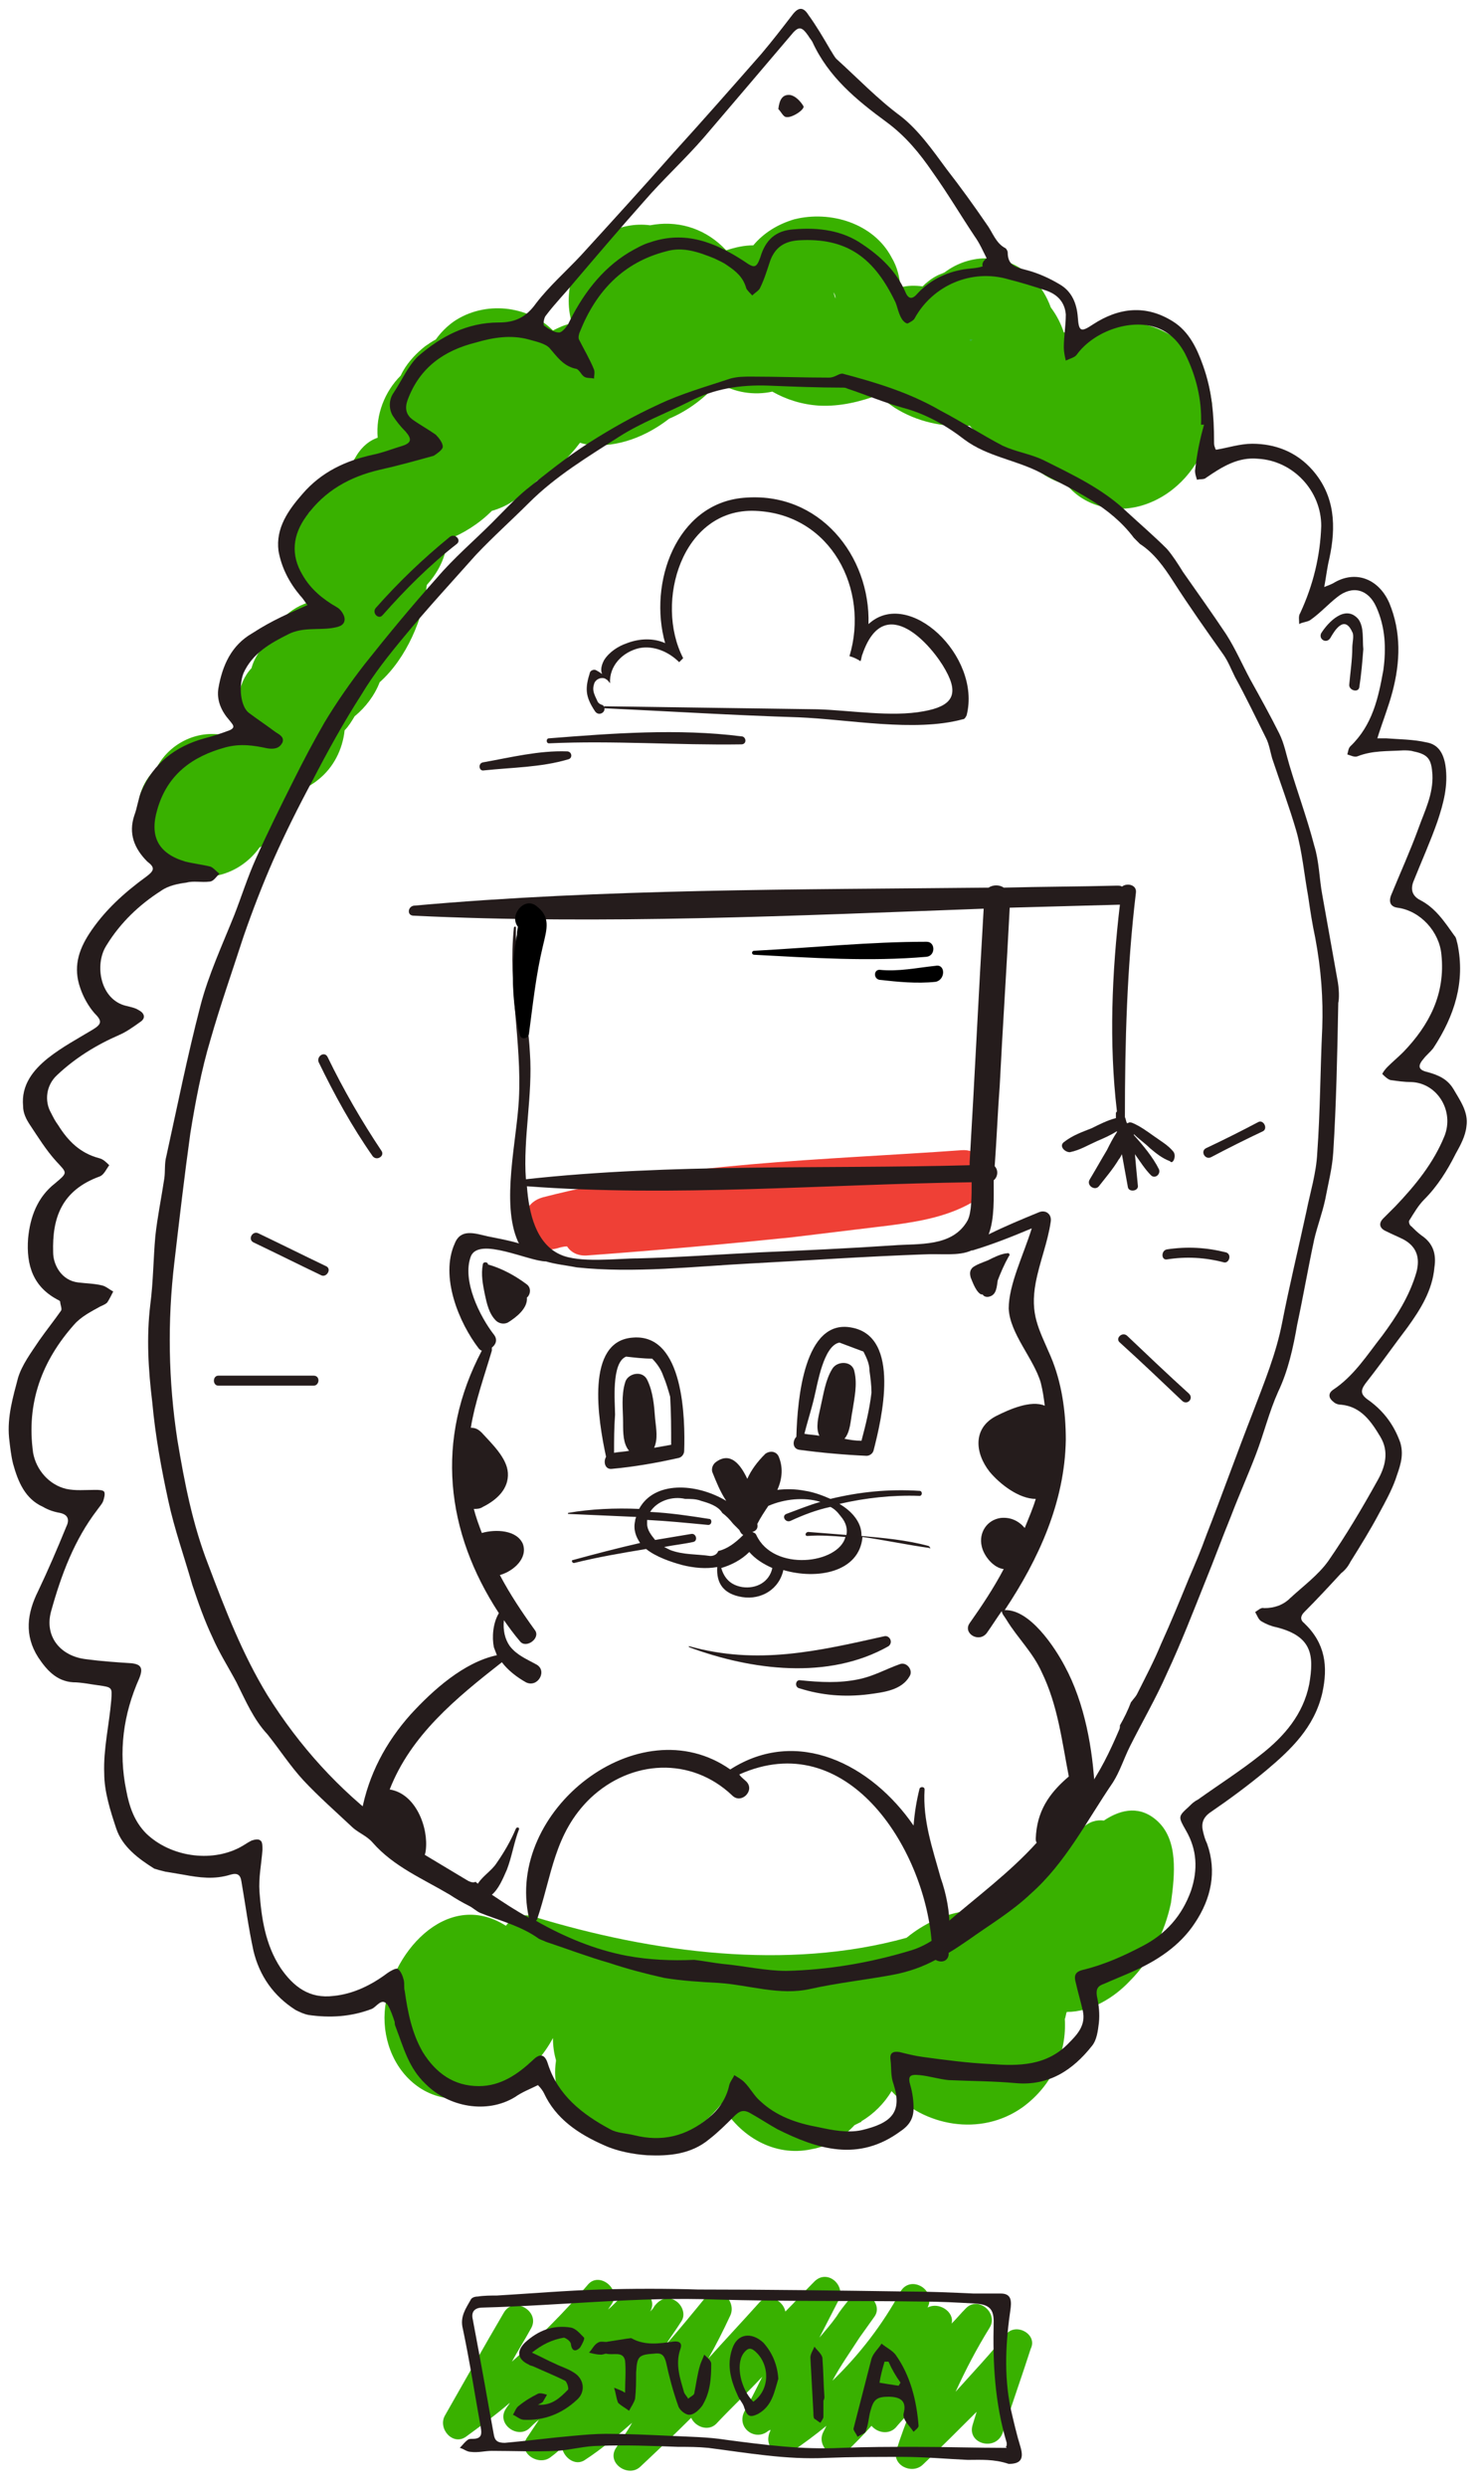 <svg width="80" height="134" viewBox="0 0 80 134" fill="none" xmlns="http://www.w3.org/2000/svg">
<path d="M65.34 22.021C65.34 21.859 65.34 21.697 65.286 21.481C65.016 19.105 62.91 17.269 60.48 17.377C59.832 17.431 59.238 17.593 58.752 17.863C58.266 17.809 57.78 17.863 57.349 17.917C57.187 17.431 56.971 16.999 56.647 16.567C56.431 15.973 56.106 15.433 55.62 14.947C54.271 13.598 52.273 13.652 50.923 14.678C50.815 14.732 50.653 14.786 50.545 14.839C50.221 15.001 49.951 15.217 49.735 15.433C49.357 15.379 48.925 15.379 48.547 15.487C48.493 14.947 48.385 14.408 48.061 13.867C47.089 12.032 44.767 11.33 42.823 11.816C41.905 12.086 41.149 12.572 40.609 13.22C40.123 13.22 39.637 13.328 39.151 13.489C39.097 13.435 38.989 13.328 38.935 13.274C37.855 12.248 36.451 11.87 35.047 12.14C34.237 12.032 33.428 12.194 32.726 12.572C30.998 13.489 30.296 15.649 30.836 17.431C30.458 17.485 30.134 17.647 29.81 17.809C28.46 16.459 26.138 16.189 24.464 17.323C24.086 17.593 23.762 17.917 23.492 18.295C23.276 18.403 23.06 18.565 22.898 18.673C22.358 19.105 21.872 19.645 21.602 20.239C20.738 21.103 20.252 22.345 20.36 23.587C19.874 23.749 19.442 24.127 19.118 24.721C19.064 24.775 19.064 24.829 19.064 24.883C17.822 25.315 16.904 26.395 16.688 27.583C16.148 28.177 15.77 28.933 15.77 29.743C15.77 30.823 16.418 31.741 17.282 32.335C16.688 32.389 16.094 32.605 15.554 33.037C15.068 33.469 14.744 33.955 14.636 34.441C14.096 34.873 13.718 35.413 13.556 36.007C12.746 36.87 12.639 38.274 13.232 39.3C13.232 39.3 13.232 39.354 13.287 39.354C13.124 39.57 13.017 39.732 12.963 39.948C12.693 39.786 12.422 39.678 12.098 39.624C10.587 39.3 9.075 40.11 8.427 41.406C6.753 42.972 7.347 45.564 9.183 46.698C10.857 47.778 12.909 47.184 13.988 45.672C15.122 45.024 15.77 43.89 16.04 42.594C16.472 42.486 16.85 42.27 17.174 42C17.984 41.352 18.47 40.38 18.578 39.354C18.794 39.138 18.956 38.868 19.118 38.598C19.712 38.112 20.198 37.464 20.468 36.763C21.926 35.467 22.844 33.253 23.006 31.525C23.546 30.931 23.978 30.175 24.086 29.311C24.086 29.257 24.086 29.149 24.086 29.095C24.95 28.771 25.814 28.231 26.516 27.529C26.894 27.421 27.272 27.259 27.596 27.043C28.082 26.773 28.514 26.341 28.946 25.909C29.864 25.423 30.62 24.721 31.268 23.857C31.43 23.911 31.646 23.965 31.808 23.965C33.266 24.127 34.831 23.533 36.073 22.561C37.099 22.129 38.017 21.427 38.719 20.617C39.583 21.157 40.663 21.319 41.635 21.103C42.391 21.535 43.255 21.805 44.173 21.859C45.307 21.913 46.387 21.643 47.413 21.265C47.629 21.535 47.899 21.751 48.223 21.967C49.411 22.723 50.869 23.047 52.273 22.939C52.975 23.749 54.055 24.289 55.135 24.505C55.728 25.315 56.538 25.855 57.511 26.125C58.482 27.313 60.21 27.745 61.83 27.151C63.45 26.557 64.638 25.153 65.124 23.533C65.286 23.155 65.394 22.561 65.34 22.021ZM45.037 16.081C44.983 15.973 44.983 15.865 44.929 15.757C44.983 15.811 45.037 15.919 45.037 16.081Z" fill="#39B100"/>
<path d="M62.424 98.158C61.506 97.294 60.48 97.456 59.508 98.104C59.13 98.05 58.698 98.158 58.32 98.536C58.266 98.644 58.158 98.698 58.05 98.806C57.132 99.13 56.322 99.778 55.728 100.642C55.62 100.858 55.458 101.02 55.35 101.29C54.54 101.884 53.676 102.423 52.758 102.909C52.542 102.909 52.38 102.909 52.164 102.963C50.922 103.125 49.789 103.665 48.871 104.421C42.445 106.203 35.155 105.231 28.784 103.287C28.136 103.071 27.596 103.341 27.272 103.773C24.032 101.722 20.954 105.393 20.738 108.417C20.63 110.037 21.332 111.711 22.736 112.575C24.248 113.493 26.138 113.115 27.596 112.197C28.567 111.603 29.323 110.739 29.809 109.821C29.809 110.253 29.863 110.631 29.971 111.009C29.971 111.009 29.971 111.009 29.971 111.063C29.809 112.143 30.079 113.277 30.835 114.195C32.617 116.355 35.911 115.977 37.909 114.357C38.287 114.087 38.611 113.709 38.881 113.385C39.853 115.113 41.743 116.247 43.741 115.815C44.659 115.653 45.469 115.167 46.063 114.519C46.171 114.465 46.279 114.411 46.387 114.357C46.387 114.357 46.441 114.357 46.441 114.303C47.089 113.925 47.683 113.331 48.061 112.683C49.789 114.573 52.866 115.167 55.134 113.547C56.754 112.359 57.51 110.577 57.402 108.795C57.456 108.687 57.456 108.525 57.51 108.417C58.806 108.417 60.048 107.661 60.912 106.743C62.046 105.609 62.802 104.097 63.126 102.531C63.342 100.966 63.504 99.184 62.424 98.158Z" fill="#39B100"/>
<path d="M16.58 32.605C16.472 32.497 16.364 32.281 16.202 32.119C15.608 31.417 15.176 30.607 15.014 29.689C14.852 28.447 15.554 27.475 16.31 26.611C17.336 25.423 18.632 24.829 20.09 24.506C20.63 24.398 21.17 24.181 21.71 24.02C22.196 23.858 22.196 23.642 21.872 23.264C21.602 22.994 21.386 22.724 21.17 22.4C20.954 22.022 20.954 21.536 21.224 21.158C21.656 20.51 21.98 19.754 22.52 19.214C23.762 18.134 25.166 17.378 26.894 17.378C27.758 17.378 28.352 17.108 28.892 16.352C29.593 15.434 30.512 14.624 31.321 13.76C32.995 11.924 34.669 10.088 36.289 8.252C37.909 6.47 39.475 4.688 41.041 2.906C41.635 2.204 42.175 1.503 42.715 0.801C43.039 0.369 43.309 0.369 43.579 0.801C44.011 1.395 44.389 2.042 44.767 2.69C44.875 2.852 44.983 3.068 45.091 3.176C46.225 4.202 47.305 5.336 48.547 6.254C49.519 7.01 50.275 8.09 51.031 9.116C51.786 10.088 52.489 11.06 53.191 12.086C53.514 12.518 53.676 13.112 54.216 13.382C54.27 13.436 54.324 13.544 54.324 13.598C54.324 14.354 54.81 14.408 55.404 14.57C55.998 14.732 56.592 15.002 57.132 15.326C57.78 15.704 58.05 16.352 58.104 17.108C58.158 17.864 58.266 17.918 58.914 17.486C60.318 16.568 61.776 16.406 63.234 17.324C64.098 17.864 64.53 18.782 64.854 19.7C65.34 21.05 65.448 22.4 65.448 23.803C65.448 23.912 65.448 24.02 65.502 24.128C65.502 24.181 65.556 24.235 65.556 24.235C66.204 24.128 66.852 23.912 67.5 23.912C68.742 23.912 69.876 24.343 70.74 25.315C71.982 26.719 72.036 28.393 71.658 30.121C71.55 30.553 71.496 31.039 71.388 31.633C71.658 31.525 71.82 31.471 71.982 31.363C73.169 30.715 74.358 31.255 74.897 32.497C75.545 34.063 75.491 35.683 75.059 37.303C74.844 38.113 74.519 38.923 74.249 39.787C74.358 39.787 74.573 39.787 74.736 39.787C75.437 39.841 76.193 39.841 76.895 40.003C77.543 40.111 77.813 40.597 77.921 41.245C78.083 42.325 77.813 43.297 77.489 44.269C77.111 45.349 76.625 46.428 76.193 47.508C76.031 47.94 76.139 48.264 76.517 48.48C77.381 48.912 77.867 49.668 78.407 50.424C78.515 50.532 78.515 50.694 78.569 50.856C79.001 52.908 78.407 54.744 77.273 56.472C77.111 56.688 76.895 56.85 76.733 57.066C76.409 57.444 76.463 57.66 76.949 57.768C77.543 57.93 78.029 58.146 78.353 58.686C78.731 59.334 79.163 59.928 79.055 60.684C79.001 61.224 78.731 61.71 78.461 62.196C78.029 63.06 77.489 63.924 76.787 64.626C76.463 64.95 76.247 65.328 75.977 65.76C75.923 65.814 75.977 66.03 76.085 66.084C76.247 66.246 76.409 66.408 76.625 66.57C77.273 67.002 77.435 67.596 77.327 68.297C77.219 69.539 76.571 70.565 75.869 71.537C75.707 71.753 75.545 71.969 75.383 72.185C74.79 72.995 74.195 73.805 73.602 74.561C73.332 74.939 73.332 75.155 73.817 75.479C74.627 76.073 75.168 76.829 75.491 77.747C75.707 78.503 75.437 79.097 75.222 79.745C75.005 80.339 74.681 80.933 74.358 81.527C73.871 82.445 73.332 83.309 72.792 84.173C72.684 84.389 72.522 84.605 72.306 84.767C71.658 85.469 71.01 86.171 70.308 86.873C70.092 87.089 70.092 87.305 70.308 87.467C71.442 88.547 71.604 89.788 71.28 91.246C70.848 93.082 69.606 94.27 68.256 95.404C67.284 96.214 66.258 96.97 65.232 97.672C64.854 97.942 64.746 98.266 64.854 98.698C64.908 98.914 64.962 99.13 65.07 99.346C65.61 100.858 65.286 102.316 64.422 103.612C63.612 104.854 62.37 105.664 61.02 106.258C60.534 106.474 59.994 106.69 59.508 106.906C59.184 107.014 59.076 107.176 59.13 107.554C59.238 108.04 59.292 108.526 59.238 109.012C59.184 109.444 59.13 109.93 58.86 110.254C57.834 111.55 56.538 112.413 54.756 112.252C53.568 112.144 52.38 112.144 51.139 112.09C50.599 112.036 50.113 111.874 49.573 111.82C49.033 111.766 48.925 111.874 49.087 112.414C49.195 112.791 49.249 113.223 49.249 113.601C49.249 114.141 49.033 114.519 48.547 114.843C46.279 116.517 44.065 115.815 41.905 114.735C41.419 114.465 40.933 114.141 40.447 113.871C40.069 113.655 39.853 113.763 39.583 114.033C39.151 114.465 38.719 114.897 38.233 115.275C37.261 116.085 36.073 116.193 34.885 116.139C34.129 116.085 33.265 115.923 32.563 115.599C31.213 115.005 29.971 114.195 29.323 112.791C29.27 112.683 29.162 112.521 29 112.36C28.568 112.575 28.136 112.737 27.758 113.007C26.246 113.925 24.194 113.547 22.952 112.306C22.034 111.442 21.764 110.362 21.332 109.228C21.278 109.12 21.278 109.012 21.278 108.958C21.17 108.634 21.062 108.31 20.9 108.04C20.576 107.608 20.306 108.148 20.036 108.256C18.902 108.688 17.768 108.742 16.634 108.58C16.364 108.526 16.148 108.418 15.932 108.31C14.744 107.554 13.988 106.474 13.664 105.124C13.394 103.882 13.232 102.64 13.016 101.398C12.962 101.02 12.8 100.912 12.422 101.02C11.558 101.29 10.748 101.182 9.884 101.02C9.56 100.966 9.236 100.912 8.912 100.858C8.696 100.804 8.48 100.75 8.318 100.696C7.455 100.156 6.591 99.508 6.267 98.536C5.943 97.564 5.619 96.538 5.619 95.566C5.565 94.27 5.889 92.92 5.997 91.624C6.051 90.922 6.051 90.922 5.295 90.814C4.863 90.76 4.377 90.653 3.945 90.653C3.027 90.599 2.487 89.951 2.055 89.302C1.299 88.115 1.461 86.927 2.055 85.739C2.595 84.605 3.081 83.471 3.567 82.283C3.729 81.959 3.729 81.635 3.243 81.527C2.919 81.473 2.595 81.365 2.325 81.203C1.353 80.771 0.975 79.853 0.705 78.881C0.597 78.449 0.543 77.963 0.489 77.477C0.381 76.343 0.705 75.263 0.975 74.237C1.191 73.535 1.677 72.887 2.109 72.239C2.487 71.699 2.919 71.159 3.297 70.619C3.351 70.511 3.243 70.295 3.243 70.133C3.243 70.133 3.243 70.133 3.189 70.079C1.785 69.377 1.407 68.189 1.515 66.732C1.623 65.598 2.001 64.518 2.973 63.762C3.675 63.168 3.621 63.222 3.027 62.574C2.487 61.98 2.055 61.278 1.623 60.63C1.407 60.306 1.245 59.982 1.245 59.604C1.137 58.47 1.785 57.66 2.595 57.012C3.351 56.418 4.161 55.986 4.971 55.5C5.511 55.176 5.511 55.014 5.079 54.582C4.755 54.204 4.485 53.718 4.323 53.232C3.945 52.152 4.215 51.234 4.809 50.316C5.619 49.074 6.699 48.102 7.887 47.238C8.318 46.914 8.372 46.752 7.941 46.428C7.239 45.727 6.915 44.917 7.239 43.945C7.401 43.513 7.455 43.027 7.617 42.649C8.264 41.137 9.452 40.219 11.018 39.787C11.45 39.679 11.936 39.517 12.368 39.355C12.746 39.193 12.53 39.031 12.368 38.815C11.936 38.329 11.666 37.735 11.774 37.087C11.99 35.845 12.476 34.765 13.61 34.117C14.69 33.415 15.608 33.037 16.58 32.605ZM64.908 22.886C64.854 22.886 64.8 22.886 64.746 22.886C64.8 21.536 64.476 20.24 63.882 19.052C63.504 18.35 62.964 17.81 62.154 17.594C60.75 17.216 58.914 17.918 58.05 19.106C57.942 19.268 57.672 19.322 57.456 19.43C57.402 19.214 57.348 18.944 57.348 18.728C57.348 18.134 57.456 17.54 57.456 16.946C57.402 16.298 57.024 15.866 56.376 15.65C55.728 15.434 55.026 15.218 54.378 15.056C52.38 14.462 50.275 15.38 49.303 17.162C49.249 17.27 49.033 17.378 48.925 17.432C48.817 17.432 48.655 17.27 48.601 17.162C48.439 16.892 48.385 16.568 48.277 16.298C47.143 13.922 45.685 12.788 43.039 12.95C42.283 13.004 41.797 13.328 41.527 14.03C41.365 14.516 41.203 15.056 40.987 15.488C40.933 15.65 40.717 15.758 40.555 15.92C40.447 15.812 40.285 15.65 40.231 15.542C40.069 14.948 39.691 14.624 39.205 14.3C38.989 14.138 38.719 14.03 38.503 13.922C37.693 13.598 36.829 13.274 35.911 13.544C33.589 14.138 32.131 15.704 31.267 17.864C31.213 17.972 31.16 18.188 31.213 18.296C31.483 18.836 31.807 19.376 32.023 19.916C32.077 20.078 32.023 20.24 32.023 20.402C31.861 20.348 31.645 20.402 31.483 20.294C31.321 20.186 31.213 19.862 30.997 19.862C30.349 19.7 30.026 19.214 29.648 18.782C29.431 18.512 28.892 18.404 28.514 18.296C27.542 18.026 26.57 18.188 25.652 18.458C23.924 18.89 22.628 19.808 21.98 21.536C21.818 21.968 21.872 22.346 22.25 22.616C22.628 22.886 23.114 23.155 23.492 23.425C23.654 23.587 23.87 23.858 23.87 24.073C23.87 24.235 23.546 24.451 23.384 24.559C22.412 24.829 21.44 25.099 20.468 25.315C18.848 25.693 17.498 26.449 16.526 27.799C15.77 28.825 15.662 29.905 16.31 30.985C16.742 31.741 17.39 32.281 18.146 32.713C18.362 32.821 18.578 33.145 18.578 33.361C18.578 33.739 18.2 33.793 17.876 33.847C17.12 33.955 16.31 33.793 15.554 34.171C14.582 34.657 13.61 35.197 13.124 36.277C12.854 36.979 12.962 38.113 13.448 38.437C13.88 38.761 14.366 39.085 14.798 39.409C15.014 39.571 15.338 39.679 15.23 40.003C15.068 40.327 14.798 40.381 14.42 40.327C13.664 40.165 12.962 40.057 12.152 40.273C10.37 40.759 9.02 41.731 8.48 43.621C8.049 45.078 8.534 45.996 9.992 46.428C10.424 46.536 10.91 46.59 11.342 46.699C11.504 46.752 11.666 46.968 11.828 47.077C11.666 47.238 11.504 47.508 11.288 47.508C10.856 47.562 10.424 47.454 10.046 47.562C9.614 47.616 9.074 47.724 8.696 47.994C7.509 48.75 6.483 49.722 5.727 50.964C5.079 51.99 5.403 53.88 6.807 54.204C7.023 54.258 7.293 54.312 7.455 54.42C7.779 54.582 7.887 54.852 7.563 55.068C7.185 55.338 6.807 55.608 6.429 55.77C5.187 56.31 4.053 57.012 3.081 57.93C2.487 58.47 2.379 59.334 2.757 59.982C2.865 60.198 2.973 60.414 3.135 60.63C3.675 61.494 4.323 62.142 5.349 62.412C5.565 62.466 5.727 62.628 5.889 62.79C5.727 63.006 5.619 63.276 5.403 63.384C3.297 64.14 2.811 65.652 2.865 67.487C2.865 68.135 3.297 68.999 4.215 69.108C4.647 69.162 5.079 69.162 5.511 69.269C5.727 69.323 5.889 69.485 6.105 69.593C5.997 69.809 5.889 70.025 5.781 70.187C5.673 70.295 5.511 70.349 5.403 70.403C4.917 70.673 4.377 70.943 3.999 71.375C2.271 73.319 1.407 75.587 1.785 78.287C1.947 79.205 2.649 80.015 3.567 80.231C4.053 80.339 4.593 80.285 5.133 80.285C5.295 80.285 5.565 80.285 5.619 80.393C5.673 80.501 5.619 80.717 5.565 80.879C5.511 81.041 5.349 81.203 5.241 81.365C3.999 82.985 3.297 84.875 2.757 86.819C2.379 88.169 3.243 89.249 4.647 89.41C5.457 89.519 6.267 89.573 7.077 89.626C7.617 89.68 7.725 89.897 7.509 90.436C6.645 92.38 6.375 94.378 6.807 96.484C6.969 97.348 7.239 98.158 7.887 98.806C9.182 100.048 11.342 100.372 12.908 99.562C13.124 99.454 13.34 99.292 13.556 99.184C13.718 99.13 13.934 99.076 14.042 99.184C14.15 99.238 14.15 99.508 14.15 99.67C14.096 100.426 13.934 101.182 13.988 101.938C14.096 103.396 14.312 104.8 15.122 106.042C15.824 107.068 16.688 107.716 17.984 107.554C19.064 107.446 20.036 106.96 20.9 106.312C21.062 106.204 21.332 106.042 21.44 106.096C21.602 106.204 21.71 106.474 21.764 106.69C21.818 106.906 21.764 107.122 21.818 107.284C21.98 108.418 22.196 109.552 22.79 110.578C23.492 111.712 24.464 112.414 25.814 112.414C27.002 112.414 27.92 111.766 28.73 111.01C29.108 110.632 29.378 110.686 29.54 111.226C30.079 112.899 31.375 113.925 32.887 114.735C33.265 114.951 33.751 114.951 34.183 115.059C35.695 115.437 36.991 115.113 38.179 114.141C38.719 113.709 39.151 113.115 39.313 112.36C39.367 112.144 39.529 111.982 39.583 111.82C39.745 111.928 39.961 112.036 40.123 112.198C40.447 112.521 40.663 112.953 40.987 113.223C41.851 114.033 42.931 114.411 44.119 114.627C44.875 114.789 45.685 114.951 46.441 114.789C48.061 114.411 48.655 113.817 48.169 112.306C48.007 111.874 48.061 111.442 48.007 111.01C47.953 110.632 48.115 110.524 48.493 110.578C48.925 110.686 49.357 110.794 49.789 110.848C50.977 111.01 52.218 111.172 53.406 111.226C54.918 111.334 56.43 111.334 57.618 110.092C58.104 109.606 58.536 109.12 58.374 108.364C58.266 107.878 58.104 107.338 57.996 106.852C57.888 106.474 57.942 106.258 58.374 106.15C59.508 105.88 60.588 105.394 61.614 104.854C62.856 104.206 63.72 103.234 64.206 101.884C64.584 100.75 64.53 99.67 63.936 98.644C63.504 97.888 63.504 97.888 64.098 97.348C64.26 97.186 64.368 97.078 64.584 96.97C65.718 96.16 66.906 95.404 67.986 94.54C69.228 93.568 70.254 92.38 70.578 90.76C70.848 89.195 70.74 88.169 68.796 87.683C68.526 87.629 68.256 87.521 67.986 87.359C67.824 87.251 67.77 87.035 67.662 86.873C67.824 86.765 67.986 86.603 68.148 86.657C68.688 86.657 69.174 86.495 69.552 86.117C70.254 85.469 71.064 84.875 71.604 84.119C72.576 82.715 73.439 81.257 74.249 79.799C74.681 79.043 74.897 78.233 74.412 77.423C73.925 76.613 73.385 75.803 72.306 75.695C72.144 75.695 71.982 75.641 71.874 75.533C71.658 75.371 71.55 75.101 71.874 74.885C73.008 74.129 73.71 72.995 74.519 71.969C75.275 70.943 75.977 69.863 76.355 68.567C76.571 67.757 76.355 67.164 75.653 66.786C75.329 66.624 75.059 66.516 74.736 66.354C74.358 66.192 74.303 65.922 74.573 65.652C74.79 65.436 75.005 65.22 75.222 65.004C76.301 63.87 77.273 62.682 77.867 61.224C78.407 59.874 77.489 58.362 76.085 58.308C75.707 58.308 75.329 58.254 74.951 58.2C74.79 58.146 74.627 57.984 74.519 57.876C74.519 57.822 74.681 57.606 74.79 57.498C75.059 57.228 75.383 56.958 75.653 56.688C77.057 55.23 77.921 53.556 77.705 51.45C77.597 50.208 76.571 49.074 75.329 48.912C74.951 48.858 74.844 48.588 75.005 48.21C75.491 47.023 76.031 45.834 76.463 44.647C76.787 43.729 77.273 42.811 77.219 41.731C77.165 40.921 77.003 40.651 76.193 40.489C76.031 40.435 75.815 40.435 75.653 40.435C74.79 40.489 73.98 40.435 73.169 40.759C73.008 40.813 72.792 40.705 72.63 40.651C72.684 40.489 72.684 40.327 72.792 40.219C73.98 39.085 74.303 37.627 74.573 36.115C74.736 34.927 74.681 33.793 74.195 32.713C73.763 31.741 72.9 31.525 72.09 32.173C71.604 32.551 71.172 33.037 70.632 33.415C70.47 33.523 70.2 33.523 70.038 33.631C70.038 33.415 69.984 33.199 70.092 33.037C70.794 31.525 71.172 29.959 71.226 28.339C71.226 26.449 69.714 24.829 67.824 24.721C66.744 24.613 65.88 25.153 65.016 25.747C64.908 25.855 64.692 25.801 64.53 25.855C64.476 25.693 64.422 25.531 64.422 25.369C64.53 24.398 64.692 23.642 64.908 22.886ZM53.191 13.922C52.974 13.49 52.812 13.112 52.542 12.734C51.786 11.6 51.084 10.412 50.275 9.278C49.573 8.252 48.817 7.334 47.791 6.578C46.171 5.39 44.659 4.148 43.795 2.258C43.741 2.15 43.633 2.042 43.579 1.935C43.201 1.395 43.039 1.395 42.607 1.935C41.095 3.716 39.529 5.552 37.963 7.388C36.937 8.576 35.749 9.656 34.723 10.844C33.427 12.302 32.185 13.76 30.944 15.218C30.457 15.812 29.918 16.352 29.431 17C29.323 17.108 29.27 17.486 29.323 17.54C29.54 17.702 29.863 17.918 30.134 17.918C30.296 17.918 30.512 17.648 30.619 17.486C31.375 15.92 32.401 14.516 33.913 13.598C34.291 13.382 34.669 13.166 35.047 13.058C36.937 12.41 38.557 13.058 40.123 14.084C40.663 14.462 40.771 14.462 40.987 13.868C41.257 12.95 41.797 12.41 42.823 12.356C44.119 12.248 45.415 12.41 46.495 13.166C47.467 13.814 48.331 14.624 48.817 15.758C48.979 16.136 49.195 16.136 49.465 15.812C50.113 15.11 50.977 14.678 51.949 14.516C52.273 14.462 52.651 14.462 52.974 14.354C52.92 14.192 53.029 14.03 53.191 13.922Z" fill="#251C1C"/>
<path d="M72.09 52.746C71.82 51.234 71.55 49.722 71.28 48.211C71.118 47.347 71.118 46.429 70.848 45.565C70.47 44.107 69.93 42.649 69.498 41.191C69.336 40.651 69.228 40.057 68.958 39.517C68.472 38.545 67.932 37.573 67.392 36.601C66.96 35.791 66.582 34.927 66.096 34.171C65.34 33.037 64.53 31.903 63.774 30.823C63.504 30.391 63.234 29.959 62.91 29.581C62.208 28.879 61.452 28.232 60.75 27.584C59.454 26.342 57.834 25.586 56.214 24.776C55.513 24.452 54.757 24.344 54.054 24.02C52.921 23.426 51.841 22.724 50.707 22.13C49.033 21.158 47.251 20.618 45.415 20.132C45.307 20.132 45.199 20.186 45.091 20.24C44.983 20.294 44.821 20.348 44.713 20.348C43.309 20.348 41.905 20.294 40.501 20.294C40.123 20.294 39.745 20.294 39.367 20.402C38.071 20.834 36.721 21.212 35.479 21.806C34.183 22.4 32.941 23.102 31.753 23.858C30.566 24.614 29.432 25.532 28.352 26.396C27.704 26.936 27.11 27.584 26.516 28.177C25.544 29.149 24.464 30.067 23.546 31.147C22.196 32.659 20.9 34.225 19.658 35.791C18.902 36.763 18.146 37.843 17.498 38.923C16.904 39.949 16.364 40.975 15.824 42.055C15.122 43.459 14.42 44.863 13.772 46.321C13.34 47.293 13.016 48.319 12.638 49.291C11.99 50.91 11.235 52.53 10.803 54.204C10.101 56.904 9.561 59.604 8.967 62.304C8.859 62.682 8.913 63.114 8.859 63.492C8.697 64.572 8.481 65.598 8.373 66.624C8.265 67.812 8.265 69.054 8.103 70.296C7.887 72.078 7.995 73.805 8.211 75.587C8.373 77.369 8.697 79.151 9.075 80.879C9.399 82.391 9.939 83.903 10.37 85.415C10.694 86.387 11.018 87.305 11.45 88.223C11.828 89.087 12.314 89.843 12.746 90.653C13.232 91.625 13.664 92.651 14.42 93.46C15.068 94.27 15.662 95.188 16.364 95.944C17.174 96.808 18.092 97.618 18.956 98.428C19.28 98.752 19.766 98.914 20.09 99.292C21.224 100.588 22.79 101.236 24.248 102.1C24.572 102.316 24.95 102.532 25.274 102.694C25.49 102.802 25.652 102.964 25.868 103.072C26.948 103.504 28.082 103.774 29.054 104.476C29.162 104.53 29.324 104.584 29.432 104.638C30.566 105.016 31.7 105.448 32.834 105.772C33.805 106.096 34.831 106.366 35.803 106.582C36.775 106.744 37.747 106.798 38.719 106.852C40.393 106.96 42.013 107.554 43.687 107.176C45.145 106.852 46.657 106.69 48.115 106.42C48.979 106.258 49.735 105.988 50.437 105.61C50.707 105.772 51.085 105.718 51.139 105.34C51.139 105.286 51.139 105.286 51.139 105.232C51.517 105.016 51.895 104.746 52.219 104.53C53.352 103.72 54.541 103.018 55.566 102.046C57.456 100.372 58.59 98.104 59.994 96.052C60.372 95.458 60.588 94.757 60.912 94.109C61.56 92.812 62.316 91.517 62.91 90.167C63.666 88.547 64.314 86.873 64.962 85.253C65.448 84.065 65.88 82.877 66.366 81.689C66.798 80.555 67.284 79.475 67.716 78.341C68.148 77.207 68.418 76.073 68.904 74.993C69.444 73.859 69.714 72.618 69.93 71.376C70.254 69.864 70.524 68.298 70.848 66.786C71.01 66.084 71.28 65.382 71.442 64.626C71.604 63.762 71.82 62.952 71.874 62.088C72.036 59.496 72.09 56.904 72.144 54.042C72.198 53.826 72.198 53.286 72.09 52.746ZM49.033 105.124C46.873 105.772 44.659 106.15 42.391 106.204C41.257 106.204 40.123 105.934 38.935 105.826C38.449 105.772 37.909 105.664 37.423 105.61C36.181 105.664 34.993 105.61 33.805 105.394C32.078 105.07 30.404 104.368 28.892 103.504L28.946 103.45C29.756 101.074 29.864 98.806 31.808 96.916C34.021 94.811 37.261 94.648 39.475 96.754C39.961 97.24 40.717 96.484 40.231 95.998C40.123 95.89 39.961 95.782 39.853 95.62C45.631 93.028 49.789 99.508 50.221 104.584C49.789 104.854 49.411 105.016 49.033 105.124ZM71.28 55.392C71.172 57.66 71.172 59.928 71.01 62.142C70.956 63.222 70.632 64.248 70.416 65.328C69.984 67.326 69.498 69.324 69.12 71.267C68.796 72.942 68.148 74.507 67.554 76.073C66.69 78.287 65.88 80.555 65.016 82.769C64.746 83.525 64.422 84.281 64.098 85.037C63.612 86.225 63.126 87.413 62.586 88.601C62.208 89.519 61.722 90.437 61.29 91.301C61.236 91.409 61.128 91.517 60.966 91.733C60.804 92.165 60.588 92.597 60.372 92.975C60.372 93.082 60.372 93.136 60.318 93.245C59.832 94.379 59.292 95.512 58.536 96.538C57.888 97.348 57.456 98.32 56.808 99.13C56.052 100.048 55.188 100.858 54.379 101.722C54.217 101.884 54.108 101.884 54.001 101.776C53.73 101.992 53.514 102.208 53.191 102.37C53.137 102.37 53.137 102.424 53.083 102.424C53.029 102.586 52.921 102.802 52.813 102.856C52.273 103.18 51.733 103.558 51.193 103.936C51.193 103.018 51.031 102.1 50.707 101.182C50.275 99.616 49.735 98.104 49.843 96.43C49.843 96.268 49.627 96.268 49.573 96.376C49.411 97.024 49.303 97.672 49.249 98.374C46.981 95.08 42.985 93.028 39.367 95.35C34.453 91.895 27.218 97.564 28.514 103.342C27.812 102.964 27.164 102.532 26.516 102.1C26.894 101.776 27.11 101.236 27.326 100.75C27.596 100.048 27.704 99.292 27.974 98.59C28.028 98.482 27.866 98.428 27.812 98.536C27.542 99.184 27.164 99.832 26.786 100.372C26.516 100.804 26.03 101.074 25.76 101.506C25.706 101.452 25.652 101.452 25.652 101.398C25.544 101.452 25.436 101.452 25.22 101.344C24.41 100.858 23.6 100.372 22.79 99.886C22.682 99.832 22.574 99.724 22.52 99.562C22.358 99.616 22.196 99.616 22.088 99.454C21.818 99.184 21.602 98.86 21.332 98.59C21.224 98.644 21.062 98.536 20.846 98.374C18.254 96.43 16.148 94.109 14.42 91.355C13.07 89.141 12.152 86.765 11.235 84.335C10.37 82.121 9.939 79.853 9.561 77.585C9.075 74.399 9.021 71.213 9.399 68.028C9.669 65.706 9.939 63.384 10.262 61.062C10.533 59.388 10.857 57.66 11.342 56.04C11.882 54.15 12.53 52.314 13.124 50.478C13.61 49.075 14.15 47.671 14.744 46.321C15.392 44.863 16.094 43.459 16.85 42.055C17.66 40.489 18.524 38.923 19.496 37.411C20.144 36.331 20.954 35.305 21.764 34.333C23.006 32.821 24.356 31.363 25.652 29.905C26.57 28.933 27.596 28.015 28.514 27.098C29.972 25.64 31.7 24.614 33.373 23.534C34.561 22.778 35.857 22.292 37.153 21.644C38.503 20.942 39.907 20.726 41.419 20.78C42.769 20.834 44.119 20.888 45.415 20.888C45.523 20.888 45.577 20.888 45.685 20.942C46.657 21.266 47.683 21.698 48.655 21.968C49.897 22.292 51.031 22.94 52.003 23.696C53.245 24.614 54.757 24.776 56.106 25.478C57.942 26.45 59.832 27.259 61.128 28.987C61.236 29.095 61.344 29.203 61.452 29.311C62.208 29.797 62.748 30.553 63.234 31.309C64.098 32.659 65.016 33.955 65.934 35.251C66.204 35.629 66.366 36.061 66.582 36.493C67.176 37.573 67.716 38.707 68.256 39.787C68.418 40.111 68.472 40.489 68.58 40.867C69.012 42.163 69.498 43.459 69.876 44.755C70.2 45.889 70.308 47.131 70.524 48.319C70.632 49.075 70.74 49.776 70.902 50.532C71.226 52.26 71.334 53.826 71.28 55.392Z" fill="#251C1C"/>
<path d="M41.959 5.876C42.013 5.39 42.175 5.066 42.607 5.12C42.877 5.174 43.147 5.444 43.309 5.714C43.417 5.876 42.715 6.362 42.391 6.308C42.229 6.308 42.121 6.038 41.959 5.876Z" fill="#251C1C"/>
<path d="M51.841 61.98C44.335 62.52 36.559 62.628 29.27 64.518C27.488 65.004 28.244 67.757 30.026 67.271C30.188 67.218 30.404 67.163 30.566 67.163C30.782 67.487 31.16 67.703 31.7 67.649C35.372 67.379 38.989 67.055 42.661 66.677C44.443 66.462 46.225 66.246 48.007 66.029C49.627 65.814 51.193 65.543 52.597 64.68C53.677 63.924 53.299 61.872 51.841 61.98Z" fill="#EF4036"/>
<path d="M54.27 125.751C53.406 126.831 52.434 127.857 51.516 128.883C52.056 127.695 52.65 126.561 53.352 125.427C53.838 124.617 52.704 123.699 52.056 124.401C51.786 124.671 51.57 124.941 51.3 125.211C51.462 124.563 50.598 124.023 50.004 124.347C50.49 123.375 49.087 122.565 48.547 123.483C47.575 125.265 46.333 126.885 44.875 128.289C45.307 127.479 45.847 126.723 46.333 125.967C46.603 125.589 46.873 125.211 47.142 124.833C47.682 124.077 46.387 123.051 45.847 123.807C45.793 123.861 45.739 123.915 45.739 123.969C45.739 123.969 45.739 123.969 45.685 124.023C45.469 124.293 45.253 124.563 45.091 124.833C44.821 125.211 44.497 125.589 44.173 125.967L45.199 123.969C45.631 123.159 44.605 122.241 43.903 122.943C43.363 123.483 42.877 124.023 42.337 124.563C42.229 123.969 41.419 123.537 40.933 124.077C40.015 125.103 39.097 126.075 38.179 127.101C38.611 126.345 38.989 125.589 39.367 124.779C39.745 123.969 38.665 122.997 38.071 123.753C37.369 124.617 36.613 125.535 35.857 126.399C36.127 125.967 36.451 125.535 36.721 125.103C36.991 124.725 36.775 124.185 36.397 123.969C35.965 123.699 35.533 123.915 35.263 124.293C35.209 124.401 35.155 124.455 35.047 124.563C35.533 123.753 34.345 122.943 33.697 123.591C33.373 123.861 33.103 124.185 32.779 124.455L32.995 124.131C33.481 123.321 32.293 122.403 31.699 123.105C30.457 124.563 29.053 125.967 27.595 127.263C27.919 126.669 28.297 126.075 28.621 125.481C29.161 124.563 27.703 123.699 27.163 124.617C26.084 126.453 25.058 128.289 23.978 130.179C23.6 130.881 24.41 131.799 25.111 131.313C25.922 130.719 26.732 130.125 27.487 129.477C27.433 129.585 27.325 129.693 27.271 129.801C26.732 130.611 27.919 131.475 28.567 130.827C28.729 130.665 28.891 130.503 29.053 130.395C28.837 130.719 28.621 131.043 28.405 131.367C27.865 132.177 29.053 132.933 29.701 132.393C29.917 132.231 30.133 132.069 30.295 131.853C30.349 132.393 30.997 132.933 31.537 132.555C32.455 131.961 33.265 131.259 34.075 130.557C33.805 131.043 33.481 131.475 33.211 131.907C32.671 132.717 33.859 133.527 34.507 132.933C35.425 132.069 36.343 131.205 37.261 130.287C37.477 130.773 38.179 131.043 38.611 130.611C39.421 129.747 40.285 128.937 41.095 128.073C40.771 128.721 40.447 129.369 40.123 129.963C39.691 130.827 40.717 131.583 41.419 130.989C41.473 130.989 41.473 130.935 41.527 130.935C41.527 130.935 41.527 130.935 41.527 130.989C41.365 131.313 41.365 131.691 41.635 132.015C41.905 132.285 42.337 132.339 42.661 132.123C43.309 131.691 43.957 131.205 44.551 130.719C44.497 130.827 44.443 130.935 44.389 131.043C43.957 131.853 45.037 132.717 45.685 132.069C46.117 131.637 46.549 131.205 46.981 130.719C47.304 131.097 47.898 131.205 48.276 130.827C48.547 130.503 48.816 130.233 49.087 129.909C48.816 130.611 48.547 131.313 48.331 132.015C48.06 132.825 49.141 133.365 49.734 132.825C50.706 131.907 51.678 130.935 52.65 129.963L52.434 130.665C52.11 131.691 53.676 132.123 54.054 131.097C54.54 129.585 55.08 128.073 55.566 126.561C55.944 125.805 54.81 125.157 54.27 125.751Z" fill="#39B100"/>
<path d="M52.164 132.555C50.976 132.501 49.842 132.393 48.654 132.393C47.304 132.393 45.9 132.393 44.55 132.447C42.391 132.555 40.285 132.177 38.179 131.907C37.639 131.853 37.099 131.853 36.559 131.853C35.155 131.799 33.697 131.745 32.293 131.799C31.537 131.799 30.781 132.015 30.025 132.069C28.837 132.123 27.649 132.069 26.515 132.069C26.137 132.069 25.759 132.177 25.381 132.123C25.165 132.123 25.003 131.961 24.787 131.907C24.949 131.745 25.057 131.583 25.219 131.475C25.273 131.421 25.381 131.421 25.489 131.421C25.975 131.421 25.975 131.151 25.921 130.827C25.597 129.045 25.327 127.263 24.949 125.481C24.787 124.833 25.111 124.401 25.381 123.915C25.435 123.807 25.597 123.753 25.759 123.753C26.083 123.699 26.461 123.699 26.785 123.699C28.621 123.591 30.511 123.429 32.347 123.375C34.129 123.321 35.911 123.321 37.639 123.375C41.419 123.375 45.198 123.429 48.924 123.483C50.112 123.483 51.3 123.537 52.488 123.591C52.974 123.591 53.46 123.591 53.946 123.591C54.432 123.591 54.54 123.861 54.486 124.347C54.216 126.183 54.108 127.965 54.486 129.801C54.648 130.503 54.81 131.205 55.026 131.907C55.188 132.501 55.026 132.771 54.378 132.771C53.568 132.501 52.866 132.555 52.164 132.555ZM54.27 131.799C54.27 131.745 54.27 131.691 54.27 131.637C53.622 129.477 53.514 127.317 53.568 125.103C53.568 124.401 53.298 124.185 52.596 124.131C51.624 124.077 50.652 124.023 49.68 124.023C46.008 123.969 42.337 124.023 38.611 123.915C34.399 123.753 30.241 124.239 26.029 124.347C25.597 124.347 25.381 124.563 25.489 124.995C25.705 126.129 25.921 127.317 26.137 128.505C26.299 129.423 26.461 130.341 26.623 131.205C26.677 131.529 26.839 131.637 27.217 131.637C28.459 131.529 29.647 131.367 30.889 131.259C31.483 131.205 32.077 131.151 32.671 131.151C33.805 131.151 34.939 131.205 36.127 131.259C37.153 131.313 38.125 131.313 39.151 131.475C41.203 131.745 43.255 132.015 45.36 131.907C46.71 131.853 48.006 131.853 49.356 131.853C50.976 131.853 52.596 131.907 54.27 131.907C54.216 131.853 54.216 131.799 54.27 131.799Z" fill="#251C1C"/>
<path d="M33.103 128.666C33.373 128.774 33.535 128.828 33.697 128.936C33.697 128.342 33.751 127.748 33.697 127.208C33.589 126.668 33.049 126.938 32.671 126.83C32.617 126.83 32.509 126.884 32.401 126.884C32.185 126.884 31.969 126.83 31.753 126.776C31.915 126.614 32.023 126.344 32.239 126.236C32.401 126.128 32.617 126.236 32.779 126.182C33.103 126.128 33.481 126.074 33.805 126.02C33.913 126.02 34.021 125.966 34.075 126.02C34.777 126.398 35.533 126.29 36.289 126.182C36.721 126.128 36.775 126.344 36.667 126.614C36.397 127.424 36.667 128.18 36.883 128.936C36.937 129.044 37.045 129.152 37.099 129.26C37.207 129.152 37.369 129.098 37.423 128.99C37.531 128.45 37.585 127.964 37.747 127.424C37.801 127.262 37.909 127.046 37.963 126.884C38.125 127.046 38.341 127.208 38.341 127.37C38.341 128.18 38.287 128.936 37.855 129.638C37.693 129.854 37.423 130.124 37.153 130.124C36.937 130.124 36.613 129.854 36.559 129.638C36.289 128.882 36.073 128.072 35.911 127.316C35.803 126.884 35.641 126.776 35.263 126.83C34.399 126.884 34.345 126.992 34.291 127.856C34.291 128.342 34.291 128.774 34.237 129.26C34.183 129.476 34.021 129.692 33.913 129.908C33.697 129.746 33.481 129.638 33.319 129.476C33.211 129.206 33.211 128.99 33.103 128.666Z" fill="#251C1C"/>
<path d="M28.676 126.776C29.162 126.992 29.54 127.208 29.918 127.37C30.241 127.532 30.619 127.64 30.944 127.856C31.483 128.18 31.591 128.882 31.105 129.314C30.296 130.07 29.324 130.448 28.244 130.394C28.028 130.394 27.812 130.178 27.65 130.124C27.758 129.962 27.812 129.746 27.974 129.638C28.298 129.368 28.676 129.152 29 128.99C29.108 128.936 29.324 128.99 29.486 129.044C29.432 129.152 29.324 129.314 29.27 129.422C29.216 129.476 29.108 129.53 29 129.584C29.756 129.638 30.188 129.206 30.619 128.774C30.674 128.72 30.566 128.342 30.457 128.288C29.918 128.018 29.378 127.802 28.784 127.532C28.676 127.478 28.568 127.478 28.514 127.424C27.92 127.154 27.812 126.722 28.298 126.236C29 125.589 29.81 125.265 30.782 125.427C31.052 125.481 31.267 125.751 31.483 125.967C31.538 126.021 31.375 126.344 31.267 126.506C31.052 126.722 30.835 126.722 30.782 126.345C30.782 126.183 30.566 126.021 30.404 125.967C29.756 126.075 29.216 126.344 28.676 126.776Z" fill="#251C1C"/>
<path d="M47.899 129.152C47.251 129.152 47.089 129.314 46.927 129.908C46.819 130.286 46.819 130.664 46.657 131.042C46.603 131.15 46.387 131.204 46.225 131.312C46.171 131.15 46.009 130.988 46.009 130.88C46.333 129.638 46.657 128.342 46.981 127.1C47.089 126.777 47.359 126.561 47.521 126.291C47.791 126.507 48.115 126.669 48.277 126.885C49.087 128.018 49.411 129.368 49.519 130.718C49.519 130.826 49.357 130.934 49.249 131.042C49.033 130.718 48.655 130.394 48.709 130.07C48.871 129.476 48.655 129.152 47.899 129.152ZM47.899 127.262C47.845 127.262 47.737 127.262 47.683 127.262C47.575 127.64 47.467 128.018 47.413 128.396C47.737 128.45 48.061 128.504 48.439 128.558C48.493 128.504 48.493 128.45 48.547 128.396C48.277 128.018 48.061 127.64 47.899 127.262Z" fill="#251C1C"/>
<path d="M41.959 128.18C41.743 128.882 41.635 129.638 40.879 130.07C40.447 130.286 40.285 130.232 40.123 129.746C40.069 129.53 39.907 129.368 39.799 129.152C39.421 128.342 39.151 127.478 39.475 126.56C39.745 125.75 40.501 125.642 41.149 126.236C41.635 126.776 41.905 127.424 41.959 128.18ZM40.609 129.422C41.581 128.72 41.473 127.316 40.663 126.668C40.393 126.452 40.231 126.614 40.069 126.83C39.637 127.478 39.961 128.774 40.609 129.422Z" fill="#251C1C"/>
<path d="M44.389 129.368C44.389 129.638 44.389 129.962 44.389 130.232C44.389 130.34 44.281 130.448 44.227 130.556C44.118 130.502 44.011 130.394 43.903 130.34C43.849 130.286 43.849 130.124 43.849 130.016C43.794 129.044 43.74 128.018 43.687 127.046C43.687 126.83 43.849 126.614 43.903 126.452C44.065 126.668 44.281 126.83 44.334 127.046C44.389 127.748 44.389 128.45 44.443 129.152C44.443 129.206 44.443 129.26 44.389 129.368C44.443 129.368 44.389 129.368 44.389 129.368Z" fill="#251C1C"/>
<path d="M52.435 18.296C52.381 18.35 52.327 18.35 52.327 18.404C52.327 18.35 52.272 18.35 52.272 18.296H52.327C52.381 18.296 52.435 18.296 52.435 18.296Z" fill="#38B549"/>
<path d="M24.247 28.933C22.789 30.121 21.493 31.363 20.252 32.767C20.035 33.036 20.413 33.414 20.63 33.145C21.871 31.741 23.167 30.445 24.625 29.311C24.895 29.095 24.517 28.717 24.247 28.933Z" fill="#251C1C"/>
<path d="M73.224 33.361C72.522 32.551 71.604 33.523 71.226 34.117C71.064 34.441 71.496 34.711 71.712 34.387C71.928 34.009 72.468 33.091 72.9 34.063C73.008 34.225 72.9 34.657 72.9 34.873C72.9 35.575 72.792 36.223 72.738 36.871C72.684 37.195 73.224 37.357 73.278 37.033C73.386 36.331 73.44 35.683 73.494 34.981C73.44 34.495 73.548 33.793 73.224 33.361Z" fill="#251C1C"/>
<path d="M16.904 74.129H11.775C11.451 74.129 11.451 74.669 11.775 74.669H16.904C17.229 74.669 17.282 74.129 16.904 74.129Z" fill="#251C1C"/>
<path d="M17.606 68.244C16.364 67.65 15.176 67.056 13.934 66.462C13.61 66.3 13.34 66.786 13.664 66.948C14.906 67.542 16.094 68.136 17.336 68.73C17.606 68.838 17.876 68.406 17.606 68.244Z" fill="#251C1C"/>
<path d="M20.576 62.033C19.496 60.414 18.524 58.74 17.66 56.958C17.498 56.634 17.066 56.904 17.174 57.228C18.038 59.01 18.956 60.684 20.09 62.303C20.306 62.574 20.738 62.303 20.576 62.033Z" fill="#251C1C"/>
<path d="M67.824 60.468C66.906 60.954 65.934 61.44 65.016 61.872C64.692 62.034 64.962 62.52 65.286 62.358C66.204 61.872 67.176 61.386 68.094 60.954C68.364 60.792 68.094 60.306 67.824 60.468Z" fill="#251C1C"/>
<path d="M66.096 67.487C65.016 67.217 63.99 67.163 62.91 67.325C62.586 67.379 62.586 67.919 62.91 67.865C63.936 67.703 64.962 67.757 65.988 68.027C66.258 68.081 66.42 67.595 66.096 67.487Z" fill="#251C1C"/>
<path d="M64.098 75.101C62.964 74.075 61.83 72.995 60.75 71.969C60.48 71.753 60.102 72.131 60.372 72.347C61.506 73.373 62.64 74.453 63.72 75.479C63.99 75.749 64.368 75.371 64.098 75.101Z" fill="#251C1C"/>
<path d="M63.233 62.034C62.964 61.71 62.586 61.494 62.208 61.224C61.83 60.954 61.452 60.684 61.074 60.522C60.966 60.468 60.858 60.468 60.804 60.522C60.804 60.522 60.804 60.522 60.75 60.522C60.696 60.414 60.696 60.306 60.642 60.198C60.642 56.148 60.75 52.152 61.236 48.102C61.29 47.67 60.75 47.562 60.48 47.778C60.426 47.724 60.318 47.724 60.21 47.724C58.158 47.778 56.16 47.778 54.108 47.832C53.892 47.67 53.514 47.67 53.298 47.832C42.984 47.94 32.563 47.886 22.303 48.804C21.979 48.858 21.925 49.344 22.303 49.344C32.509 49.83 42.768 49.344 53.028 48.966C52.758 53.502 52.542 58.092 52.272 62.628C52.272 62.682 52.272 62.736 52.272 62.79C44.334 63.006 36.181 62.682 28.351 63.546C28.189 61.332 28.729 59.01 28.567 56.742C28.459 54.474 27.757 52.26 27.811 49.992C27.811 49.884 27.703 49.938 27.703 49.992C27.379 53.07 28.135 56.148 27.973 59.226C27.865 61.44 27.001 64.842 27.919 66.894C27.919 66.948 27.973 66.948 27.973 67.001C27.433 66.84 26.839 66.732 26.299 66.624C25.597 66.462 24.841 66.192 24.517 67.001C23.707 68.784 24.733 71.267 25.813 72.671C25.867 72.725 25.921 72.779 25.975 72.779C23.437 77.585 24.031 82.553 26.893 86.927C26.569 87.467 26.515 88.223 26.623 88.763C26.677 88.924 26.731 89.032 26.785 89.195C25.003 89.573 23.329 91.084 22.141 92.38C20.791 93.892 19.873 95.62 19.495 97.618C19.387 98.104 19.927 98.428 20.305 98.266C20.467 98.482 20.629 98.644 20.737 98.86C20.953 99.184 21.169 99.562 21.331 99.94C21.709 100.804 22.843 100.642 22.951 99.724C23.113 98.482 22.411 96.646 21.007 96.43C22.141 93.514 24.571 91.516 27.055 89.573C27.379 90.004 27.865 90.382 28.351 90.653C28.999 90.977 29.539 90.004 28.891 89.68C28.405 89.41 27.865 89.195 27.487 88.709C27.217 88.331 27.109 87.845 27.163 87.305C27.433 87.683 27.703 88.061 28.027 88.439C28.351 88.871 29.161 88.277 28.837 87.845C28.135 86.873 27.487 85.901 26.947 84.875C27.703 84.659 28.459 83.957 28.189 83.201C27.865 82.445 26.731 82.391 25.975 82.607C25.813 82.175 25.651 81.743 25.543 81.311C25.705 81.311 25.867 81.311 26.029 81.203C26.785 80.825 27.433 80.231 27.379 79.367C27.325 78.557 26.515 77.801 25.975 77.207C25.759 76.991 25.597 76.937 25.381 76.937C25.597 75.587 26.083 74.237 26.515 72.779C26.515 72.725 26.515 72.671 26.515 72.617C26.731 72.455 26.839 72.185 26.623 71.915C25.867 70.943 24.895 68.999 25.381 67.704C25.813 66.624 28.513 67.974 29.431 67.974C29.971 68.135 30.565 68.189 31.105 68.297C34.183 68.621 37.423 68.243 40.501 68.082C43.578 67.919 46.71 67.704 49.788 67.596C50.706 67.541 51.678 67.704 52.38 67.379H52.434C53.514 67.055 54.594 66.624 55.62 66.192C55.188 67.596 54.378 69.215 54.378 70.511C54.432 71.861 55.728 73.211 56.106 74.507C56.214 74.939 56.268 75.317 56.322 75.749C55.566 75.425 54.378 75.965 53.73 76.289C52.434 76.937 52.542 78.287 53.352 79.313C53.892 79.961 54.918 80.771 55.836 80.771C55.674 81.311 55.458 81.797 55.242 82.337C54.918 81.959 54.486 81.743 53.946 81.797C53.19 81.905 52.758 82.607 52.92 83.309C53.028 83.849 53.568 84.497 54.108 84.551C53.568 85.577 52.92 86.549 52.272 87.467C51.894 88.007 52.758 88.547 53.19 88.007C53.46 87.629 53.73 87.197 54 86.819C54.054 87.035 54.108 87.035 54.27 87.305C54.864 88.277 55.674 89.032 56.16 90.112C57.024 91.894 57.24 93.784 57.618 95.728C56.538 96.646 55.89 97.618 55.836 99.076C55.836 99.13 55.836 99.238 55.89 99.292C54.432 100.912 52.596 102.262 50.976 103.666C50.706 103.882 51.03 104.314 51.3 104.098C52.488 103.342 53.622 102.532 54.702 101.668C55.674 100.912 56.754 100.156 57.402 99.13C57.456 99.076 57.456 98.968 57.456 98.914C57.672 98.59 57.834 98.266 58.05 97.942C58.482 97.726 58.698 97.348 58.806 96.916C58.914 96.808 59.022 96.7 59.022 96.484C58.914 94.27 58.482 91.786 57.402 89.788C56.862 88.763 55.512 86.711 54.162 86.765C55.998 84.011 57.402 80.933 57.456 77.585C57.456 76.073 57.24 74.507 56.646 73.103C55.998 71.591 55.512 70.835 55.836 69.107C56.052 67.974 56.484 66.948 56.646 65.814C56.7 65.436 56.376 65.166 55.998 65.328C55.08 65.706 54.162 66.084 53.298 66.516C53.622 65.652 53.568 64.518 53.568 63.6C53.784 63.438 53.838 63.06 53.622 62.844C53.73 61.386 53.784 59.928 53.892 58.524C54.054 55.338 54.27 52.098 54.432 48.912C56.43 48.858 58.374 48.804 60.372 48.75C59.94 52.422 59.778 56.202 60.21 59.874C60.21 59.928 60.156 59.928 60.156 59.982C60.156 60.09 60.156 60.144 60.156 60.252C59.724 60.36 59.292 60.576 58.86 60.792C58.32 61.008 57.834 61.17 57.348 61.548C57.078 61.764 57.402 62.088 57.672 62.088C58.212 61.98 58.644 61.71 59.13 61.494C59.508 61.332 59.886 61.17 60.21 60.954C60.21 60.954 60.21 60.954 60.21 61.008C59.994 61.332 59.832 61.656 59.67 61.98C59.346 62.52 59.076 63.006 58.752 63.546C58.536 63.87 59.022 64.194 59.238 63.924C59.616 63.438 59.994 63.006 60.318 62.466C60.372 62.412 60.426 62.304 60.48 62.196C60.588 62.79 60.696 63.384 60.804 63.978C60.858 64.248 61.344 64.194 61.344 63.924C61.29 63.384 61.236 62.79 61.182 62.196C61.452 62.574 61.721 63.006 62.045 63.33C62.261 63.546 62.586 63.276 62.477 63.006C62.154 62.358 61.614 61.71 61.128 61.17V61.116C61.398 61.386 61.721 61.602 61.992 61.872C62.316 62.142 62.639 62.412 63.072 62.574C63.233 62.79 63.45 62.25 63.233 62.034ZM52.164 65.76C51.354 67.218 49.518 67.001 48.168 67.109C45.738 67.272 43.362 67.379 40.932 67.487C38.773 67.596 36.559 67.757 34.399 67.811C33.265 67.811 31.213 68.082 30.187 67.596C28.891 67.001 28.513 65.382 28.405 63.924C36.289 64.518 44.442 63.816 52.38 63.708C52.38 64.464 52.38 65.328 52.164 65.76Z" fill="#251C1C"/>
<path d="M50.059 83.308C48.871 82.984 47.629 82.876 46.441 82.768V82.714C46.441 82.012 45.901 81.418 45.253 81.04C46.657 80.716 48.115 80.554 49.572 80.608C49.734 80.608 49.734 80.338 49.572 80.338C47.899 80.23 46.333 80.392 44.767 80.77C44.281 80.554 43.795 80.392 43.417 80.338C42.877 80.23 42.391 80.231 41.905 80.284C42.175 79.691 42.229 79.043 41.959 78.448C41.797 78.178 41.473 78.178 41.257 78.341C40.825 78.772 40.501 79.204 40.285 79.691C39.907 78.88 39.367 78.233 38.611 78.772C38.449 78.88 38.341 79.097 38.395 79.312C38.611 79.853 38.827 80.392 39.151 80.878C37.531 79.906 35.263 79.799 34.453 81.31C33.157 81.256 31.861 81.31 30.619 81.526V81.58C31.861 81.634 33.049 81.688 34.291 81.742C34.291 81.796 34.237 81.85 34.237 81.958C34.129 82.444 34.291 82.822 34.507 83.146C33.319 83.416 32.077 83.74 30.889 84.064C30.781 84.064 30.835 84.226 30.943 84.226C32.239 83.902 33.535 83.686 34.831 83.47C35.371 83.902 36.181 84.172 36.775 84.334C37.423 84.496 38.071 84.55 38.665 84.442C38.611 85.306 38.989 85.9 40.015 86.062C41.041 86.224 42.013 85.63 42.229 84.604C44.065 85.144 46.333 84.712 46.495 82.822C47.683 82.984 48.925 83.254 50.112 83.416C50.166 83.524 50.166 83.362 50.059 83.308ZM36.127 83.524C36.019 83.47 35.911 83.416 35.803 83.362C36.343 83.254 36.883 83.2 37.369 83.092C37.639 83.038 37.531 82.606 37.261 82.66C36.613 82.768 35.965 82.876 35.317 82.984C35.101 82.714 34.885 82.444 34.885 82.12C34.885 82.066 34.885 81.958 34.885 81.904C35.965 81.958 37.045 82.066 38.179 82.174C38.395 82.174 38.395 81.85 38.233 81.85C37.207 81.688 36.127 81.526 35.047 81.472C35.425 80.878 36.235 80.608 36.937 80.77C37.207 80.77 37.531 80.77 37.801 80.878C38.179 80.986 38.719 81.148 38.935 81.526C39.151 81.688 39.313 81.85 39.529 82.12C39.637 82.228 39.745 82.336 39.853 82.444C39.907 82.552 39.961 82.66 40.069 82.714C39.637 83.146 39.205 83.47 38.719 83.578C38.665 83.74 38.503 83.848 38.287 83.848C37.585 83.74 36.829 83.794 36.127 83.524ZM40.015 85.522C39.367 85.414 39.043 85.036 38.881 84.496C39.421 84.334 39.961 84.064 40.393 83.632C40.717 84.01 41.149 84.28 41.635 84.496C41.473 85.252 40.771 85.63 40.015 85.522ZM45.631 82.714C44.929 82.66 44.281 82.606 43.579 82.552C43.417 82.552 43.363 82.768 43.525 82.768C44.227 82.714 44.875 82.768 45.577 82.822C45.199 84.28 41.689 84.712 40.771 82.714C40.717 82.606 40.663 82.606 40.555 82.552C40.771 82.498 40.879 82.336 40.825 82.12C40.987 81.796 41.203 81.472 41.419 81.148C42.283 80.77 43.363 80.662 44.227 80.932C43.633 81.094 42.985 81.364 42.391 81.58C42.121 81.688 42.337 82.066 42.607 81.958C43.309 81.634 44.011 81.364 44.767 81.202C44.983 81.31 45.145 81.472 45.307 81.688C45.631 82.066 45.685 82.39 45.631 82.714Z" fill="#251C1C"/>
<path d="M34.129 72.078C31.538 72.24 32.239 76.505 32.672 78.503C32.51 78.773 32.617 79.205 32.995 79.151C34.183 79.043 35.425 78.827 36.613 78.557C36.775 78.503 36.883 78.341 36.883 78.179C36.937 76.505 36.883 71.862 34.129 72.078ZM36.181 77.855C35.857 77.909 35.587 77.963 35.263 78.017C35.479 77.531 35.371 76.991 35.317 76.451C35.263 75.749 35.209 74.993 34.885 74.346C34.615 73.805 33.805 74.022 33.697 74.507C33.481 75.21 33.589 75.965 33.589 76.667C33.589 77.207 33.589 77.801 33.913 78.179C33.643 78.233 33.373 78.233 33.103 78.287C33.103 77.585 33.103 76.937 33.157 76.235C33.157 75.587 32.941 73.427 33.751 73.104C34.237 73.157 34.669 73.212 35.155 73.212C35.425 73.481 35.641 73.805 35.749 74.129C35.911 74.507 36.019 74.885 36.127 75.263C36.181 76.127 36.181 76.991 36.181 77.855Z" fill="#251C1C"/>
<path d="M45.901 71.537C43.363 71.051 42.985 75.371 42.931 77.423C42.715 77.639 42.715 78.071 43.093 78.125C44.281 78.287 45.523 78.395 46.71 78.449C46.872 78.449 47.034 78.341 47.088 78.179C47.52 76.505 48.6 72.023 45.901 71.537ZM46.44 77.639C46.117 77.639 45.792 77.585 45.523 77.531C45.846 77.153 45.846 76.559 45.955 76.019C46.062 75.317 46.224 74.615 46.062 73.913C45.955 73.319 45.145 73.319 44.874 73.751C44.496 74.345 44.389 75.155 44.227 75.857C44.119 76.343 43.957 76.937 44.172 77.369C43.903 77.315 43.633 77.315 43.363 77.261C43.525 76.613 43.741 75.965 43.903 75.263C44.065 74.615 44.389 72.509 45.252 72.347C45.684 72.509 46.117 72.671 46.548 72.833C46.71 73.157 46.872 73.481 46.872 73.859C46.926 74.237 46.98 74.669 46.98 75.047C46.872 75.965 46.656 76.829 46.44 77.639Z" fill="#251C1C"/>
<path d="M28.405 69.215C27.757 68.729 27.055 68.351 26.299 68.135C26.299 68.135 26.299 68.135 26.299 68.081C26.191 67.973 26.029 68.027 26.029 68.135C25.921 68.675 26.029 69.215 26.137 69.755C26.245 70.241 26.353 70.781 26.731 71.159C26.893 71.321 27.163 71.375 27.379 71.267C27.811 70.997 28.459 70.511 28.405 69.917C28.567 69.809 28.675 69.431 28.405 69.215Z" fill="#251C1C"/>
<path d="M54.271 67.542H54.217C53.893 67.596 53.569 67.758 53.245 67.92C52.975 68.028 52.651 68.136 52.435 68.298C52.273 68.46 52.273 68.622 52.327 68.838C52.435 69.108 52.597 69.54 52.813 69.702C52.867 69.756 52.921 69.756 52.975 69.756C53.029 69.864 53.191 69.918 53.353 69.864C53.731 69.756 53.731 69.324 53.785 69C53.947 68.568 54.163 68.082 54.379 67.704C54.487 67.596 54.379 67.488 54.271 67.542Z" fill="#251C1C"/>
<path d="M47.682 88.169C44.064 88.979 40.825 89.735 37.153 88.709C37.153 88.709 37.099 88.709 37.153 88.763C40.501 90.005 44.658 90.545 47.898 88.709C48.168 88.493 47.952 88.115 47.682 88.169Z" fill="#251C1C"/>
<path d="M48.493 89.681C47.737 89.951 47.089 90.329 46.279 90.491C45.253 90.707 44.227 90.653 43.147 90.545C42.877 90.491 42.823 90.923 43.093 90.977C44.281 91.355 45.523 91.463 46.819 91.3C47.629 91.192 48.601 91.085 49.033 90.329C49.249 90.005 48.871 89.519 48.493 89.681Z" fill="#251C1C"/>
<path d="M49.951 50.748C46.873 50.748 43.741 51.072 40.663 51.234C40.501 51.234 40.501 51.45 40.663 51.45C43.741 51.612 46.873 51.828 49.951 51.558C50.437 51.504 50.437 50.748 49.951 50.748Z" fill="black"/>
<path d="M50.437 52.044C49.411 52.151 48.439 52.367 47.413 52.26C47.089 52.26 47.089 52.745 47.413 52.8C48.385 52.907 49.411 53.016 50.437 52.907C50.977 52.8 50.977 51.935 50.437 52.044Z" fill="black"/>
<path d="M46.819 33.631C46.926 29.959 44.173 26.449 40.069 26.827C36.451 27.151 34.939 31.417 35.857 34.657C35.263 34.387 34.507 34.387 33.805 34.657C33.319 34.819 32.833 35.143 32.563 35.575C32.131 36.385 32.833 36.493 32.131 36.115C32.023 36.061 31.861 36.115 31.807 36.223C31.537 37.087 31.537 37.519 32.077 38.329C32.293 38.653 32.779 38.329 32.509 38.005C32.347 37.951 32.239 37.897 32.185 37.735C32.131 37.627 32.077 37.519 32.023 37.357C31.969 37.195 31.969 37.033 32.023 36.871C32.077 36.601 32.455 36.439 32.671 36.601C32.779 36.655 32.833 36.763 32.887 36.817C32.833 35.899 33.535 35.143 34.453 34.927C35.263 34.765 36.073 35.143 36.613 35.683C36.667 35.629 36.775 35.521 36.829 35.467C35.263 32.443 36.775 27.367 40.717 27.529C44.821 27.691 46.873 31.795 45.793 35.359C46.009 35.413 46.225 35.521 46.387 35.629C46.441 35.521 46.441 35.359 46.495 35.251C47.682 31.795 50.274 34.819 50.976 36.115C51.732 37.465 51.3 38.059 49.788 38.329C48.06 38.653 45.847 38.275 44.065 38.221C40.231 38.167 36.451 38.113 32.617 38.059C32.509 38.059 32.563 38.167 32.617 38.167C36.073 38.329 39.529 38.545 43.039 38.653C45.739 38.761 49.302 39.463 51.894 38.761C52.002 38.761 52.056 38.653 52.11 38.545C52.92 35.359 48.978 31.633 46.819 33.631Z" fill="#251C1C"/>
<path d="M39.961 39.678C36.559 39.247 32.995 39.517 29.594 39.786C29.432 39.786 29.432 40.056 29.594 40.056C33.05 39.895 36.505 40.164 39.961 40.111C40.285 40.111 40.231 39.678 39.961 39.678Z" fill="#251C1C"/>
<path d="M30.566 40.489C29.054 40.435 27.542 40.813 26.03 41.083C25.76 41.137 25.814 41.569 26.084 41.515C27.596 41.353 29.162 41.353 30.62 40.921C30.89 40.867 30.836 40.489 30.566 40.489Z" fill="#251C1C"/>
<path d="M28.892 48.805C28.244 48.319 27.434 49.344 27.92 49.938C27.92 49.992 27.866 50.154 27.866 50.37C27.812 50.587 27.812 50.803 27.758 51.019C27.704 51.558 27.65 52.098 27.65 52.638C27.65 53.664 27.758 54.744 28.028 55.77C28.082 56.04 28.46 55.986 28.514 55.716C28.73 54.096 28.892 52.53 29.27 50.965C29.486 50.047 29.702 49.398 28.892 48.805Z" fill="black"/>
</svg>
